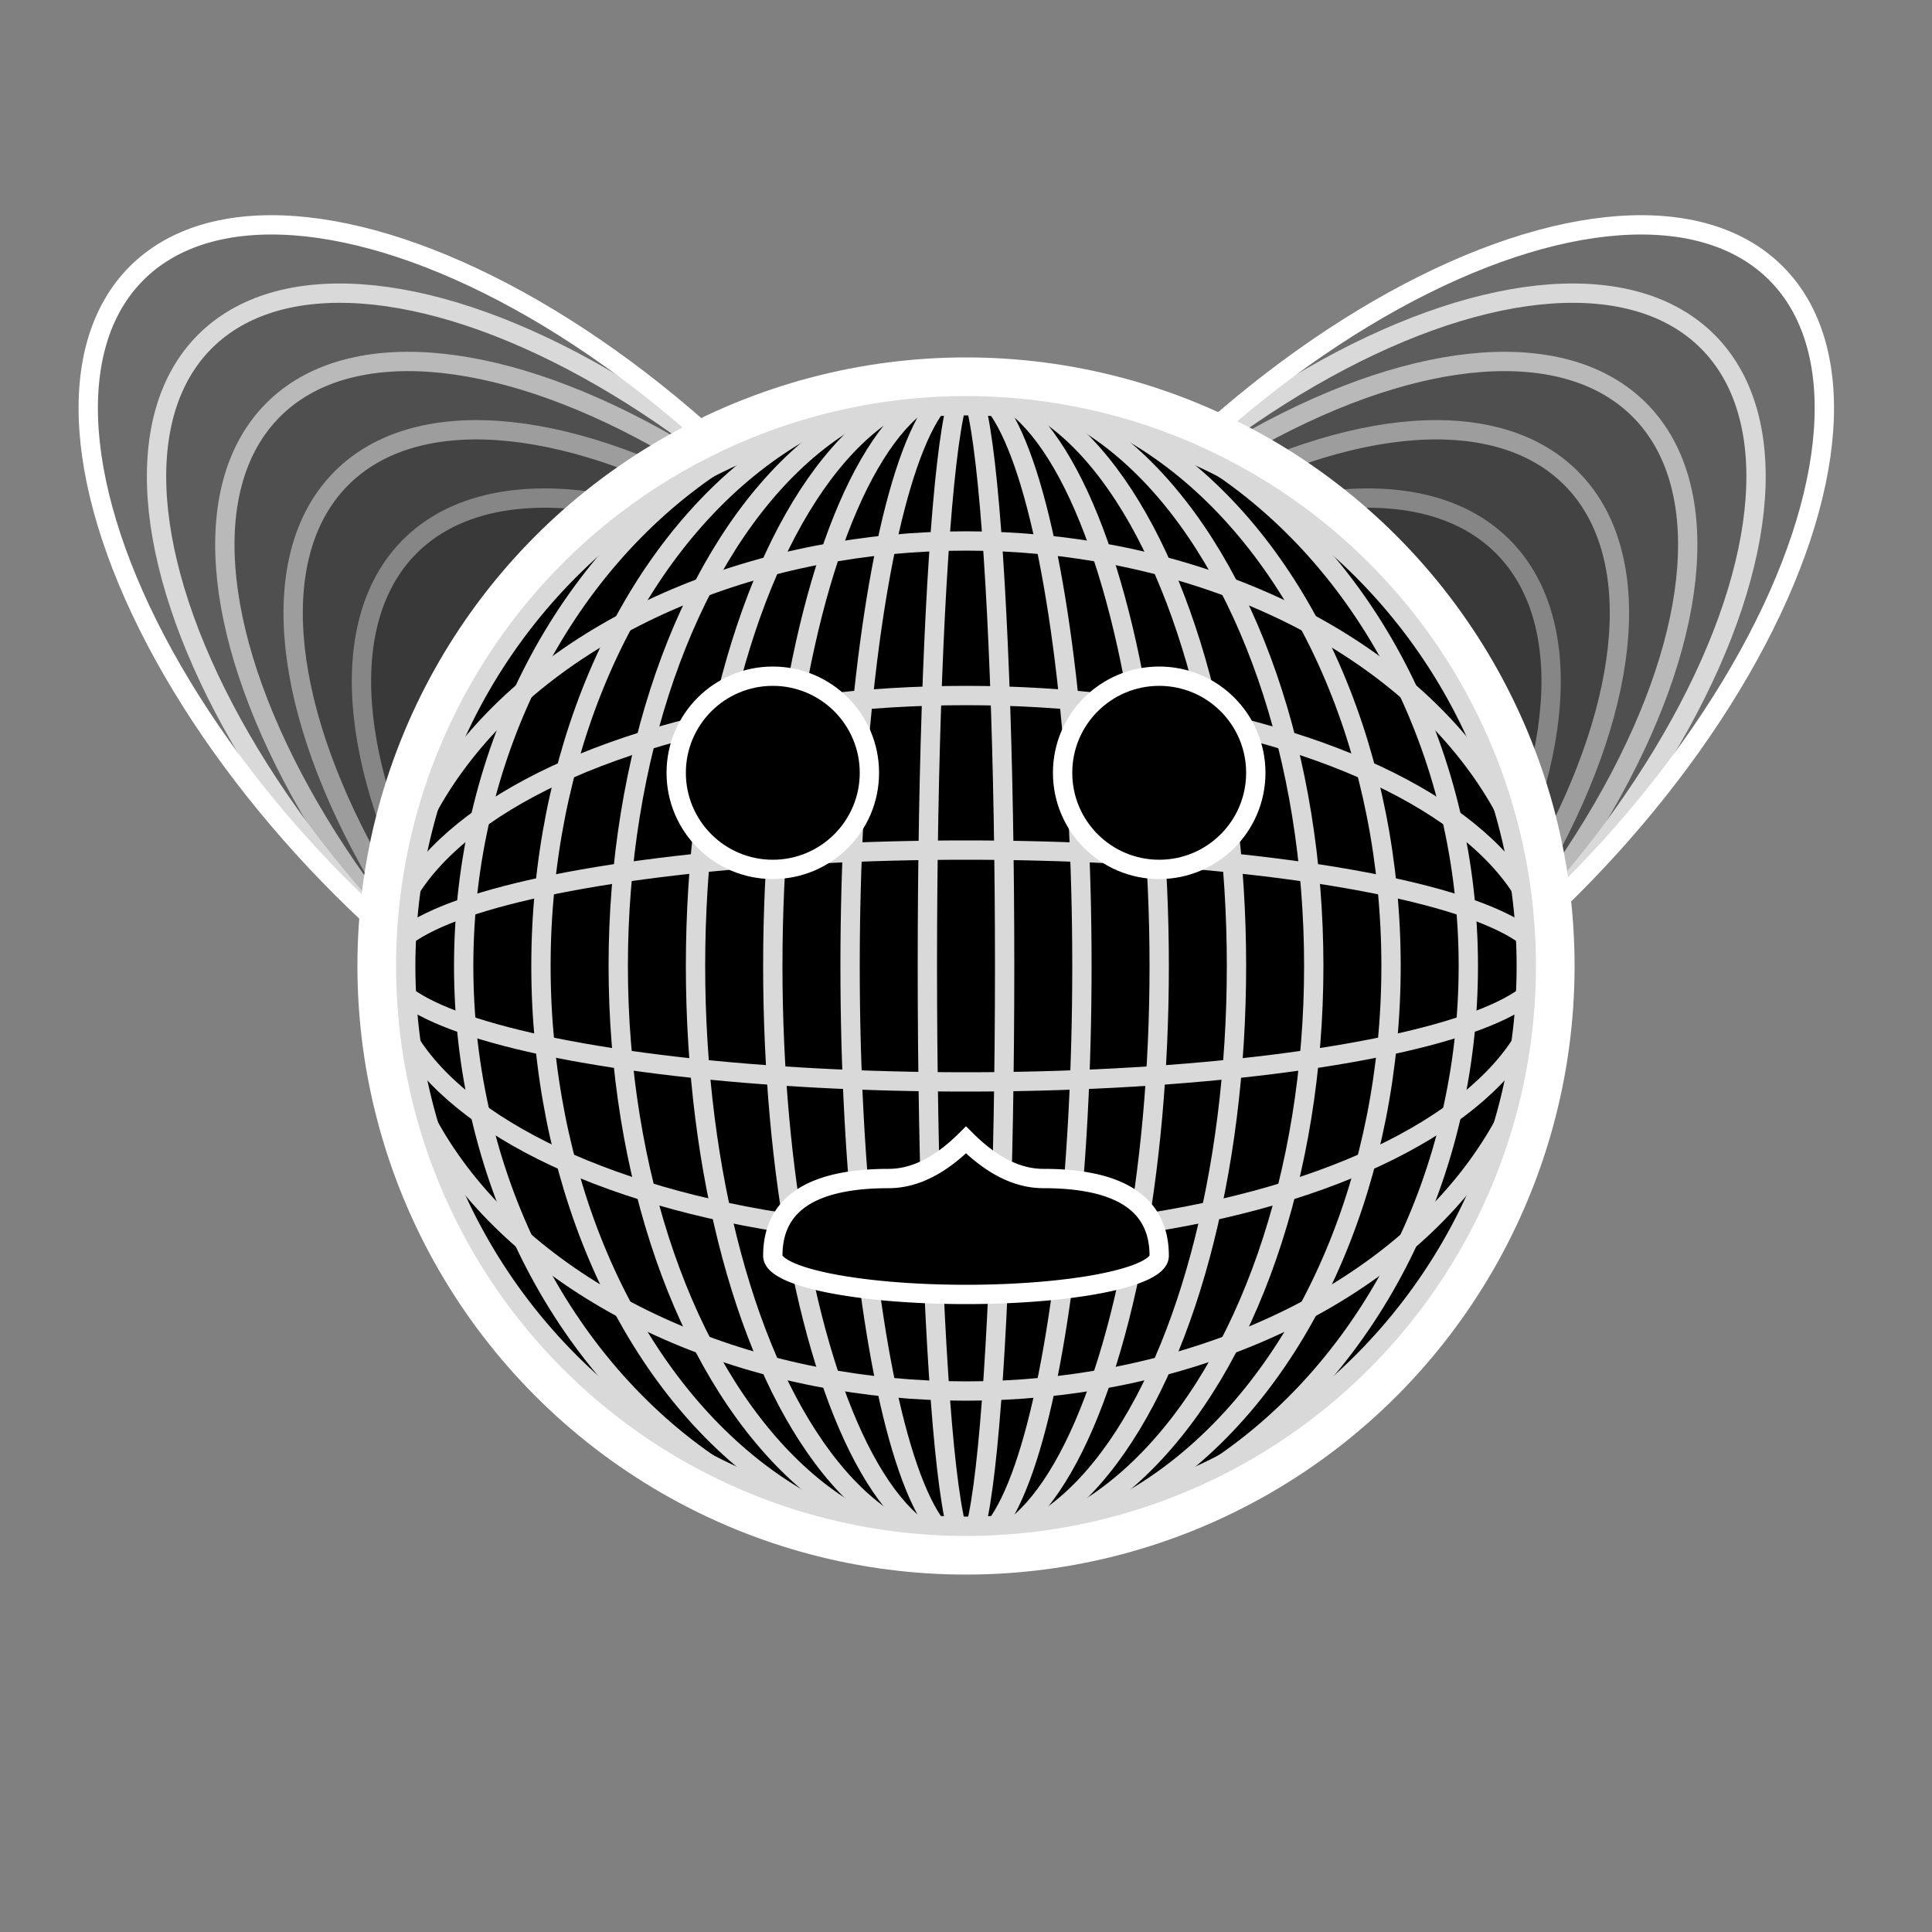 <svg version="1.1"
     width="100" height="100"
     xmlns="http://www.w3.org/2000/svg">

    <rect width="100%" height="100%" fill="#808080" stroke="none"/>

    <ellipse cx="65" cy="05" rx="30" ry="15" fill="black" fill-opacity=".15" stroke="white" transform="rotate(45)"></ellipse>
    <ellipse cx="60" cy="05" rx="30" ry="15" fill="black" fill-opacity=".15" stroke="white" transform="rotate(45)"></ellipse>
    <ellipse cx="55" cy="05" rx="30" ry="15" fill="black" fill-opacity=".15" stroke="white" transform="rotate(45)"></ellipse>
    <ellipse cx="50" cy="05" rx="30" ry="15" fill="black" fill-opacity=".15" stroke="white" transform="rotate(45)"></ellipse>
    <ellipse cx="45" cy="05" rx="30" ry="15" fill="black" fill-opacity=".15" stroke="white" transform="rotate(45)"></ellipse>
    
    <ellipse cx="05" cy="75" rx="30" ry="15" fill="black" fill-opacity=".15" stroke="white" transform="rotate(-45)"></ellipse>
    <ellipse cx="10" cy="75" rx="30" ry="15" fill="black" fill-opacity=".15" stroke="white" transform="rotate(-45)"></ellipse>
    <ellipse cx="15" cy="75" rx="30" ry="15" fill="black" fill-opacity=".15" stroke="white" transform="rotate(-45)"></ellipse>
    <ellipse cx="20" cy="75" rx="30" ry="15" fill="black" fill-opacity=".15" stroke="white" transform="rotate(-45)"></ellipse>
    <ellipse cx="25" cy="75" rx="30" ry="15" fill="black" fill-opacity=".15" stroke="white" transform="rotate(-45)"></ellipse>

    <ellipse cx="50" cy="50" rx="30" ry="30" stroke="white" fill="black" stroke-width="3"></ellipse>

    <ellipse cx="50" cy="50" rx="22" ry="30" stroke="white" fill="transparent"></ellipse>
    <ellipse cx="50" cy="50" rx="14" ry="30" stroke="white" fill="transparent"></ellipse>
    <ellipse cx="50" cy="50" rx="6" ry="30" stroke="white" fill="transparent"></ellipse>
    <ellipse cx="50" cy="50" rx="2" ry="30" stroke="white" fill="transparent"></ellipse>
    <ellipse cx="50" cy="50" rx="10" ry="30" stroke="white" fill="transparent"></ellipse>
    <ellipse cx="50" cy="50" rx="18" ry="30" stroke="white" fill="transparent"></ellipse>
    <ellipse cx="50" cy="50" rx="26" ry="30" stroke="white" fill="transparent"></ellipse>

    <ellipse cx="50" cy="50" ry="22" rx="30" stroke="white" fill="transparent"></ellipse>
    <ellipse cx="50" cy="50" ry="14" rx="30" stroke="white" fill="transparent"></ellipse>
    <ellipse cx="50" cy="50" ry="6" rx="30" stroke="white" fill="transparent"></ellipse>
    
    <ellipse cx="50" cy="50" rx="30" ry="30" stroke="white" fill="black" fill-opacity=".15" stroke-width="1"></ellipse>

    <circle cx="40" cy="40" fill="black" r="5" stroke="white"></circle>
    <circle cx="60" cy="40" fill="black" r="5" stroke="white"></circle>
    <path d="M 40 65 q 0 -4 6 -4 q 2 0 4 -2 q 2 2 4 2 q 6 0 6 4 a 0.2 0.04 0 0 1 -20 0" stroke="white"></path>
</svg>